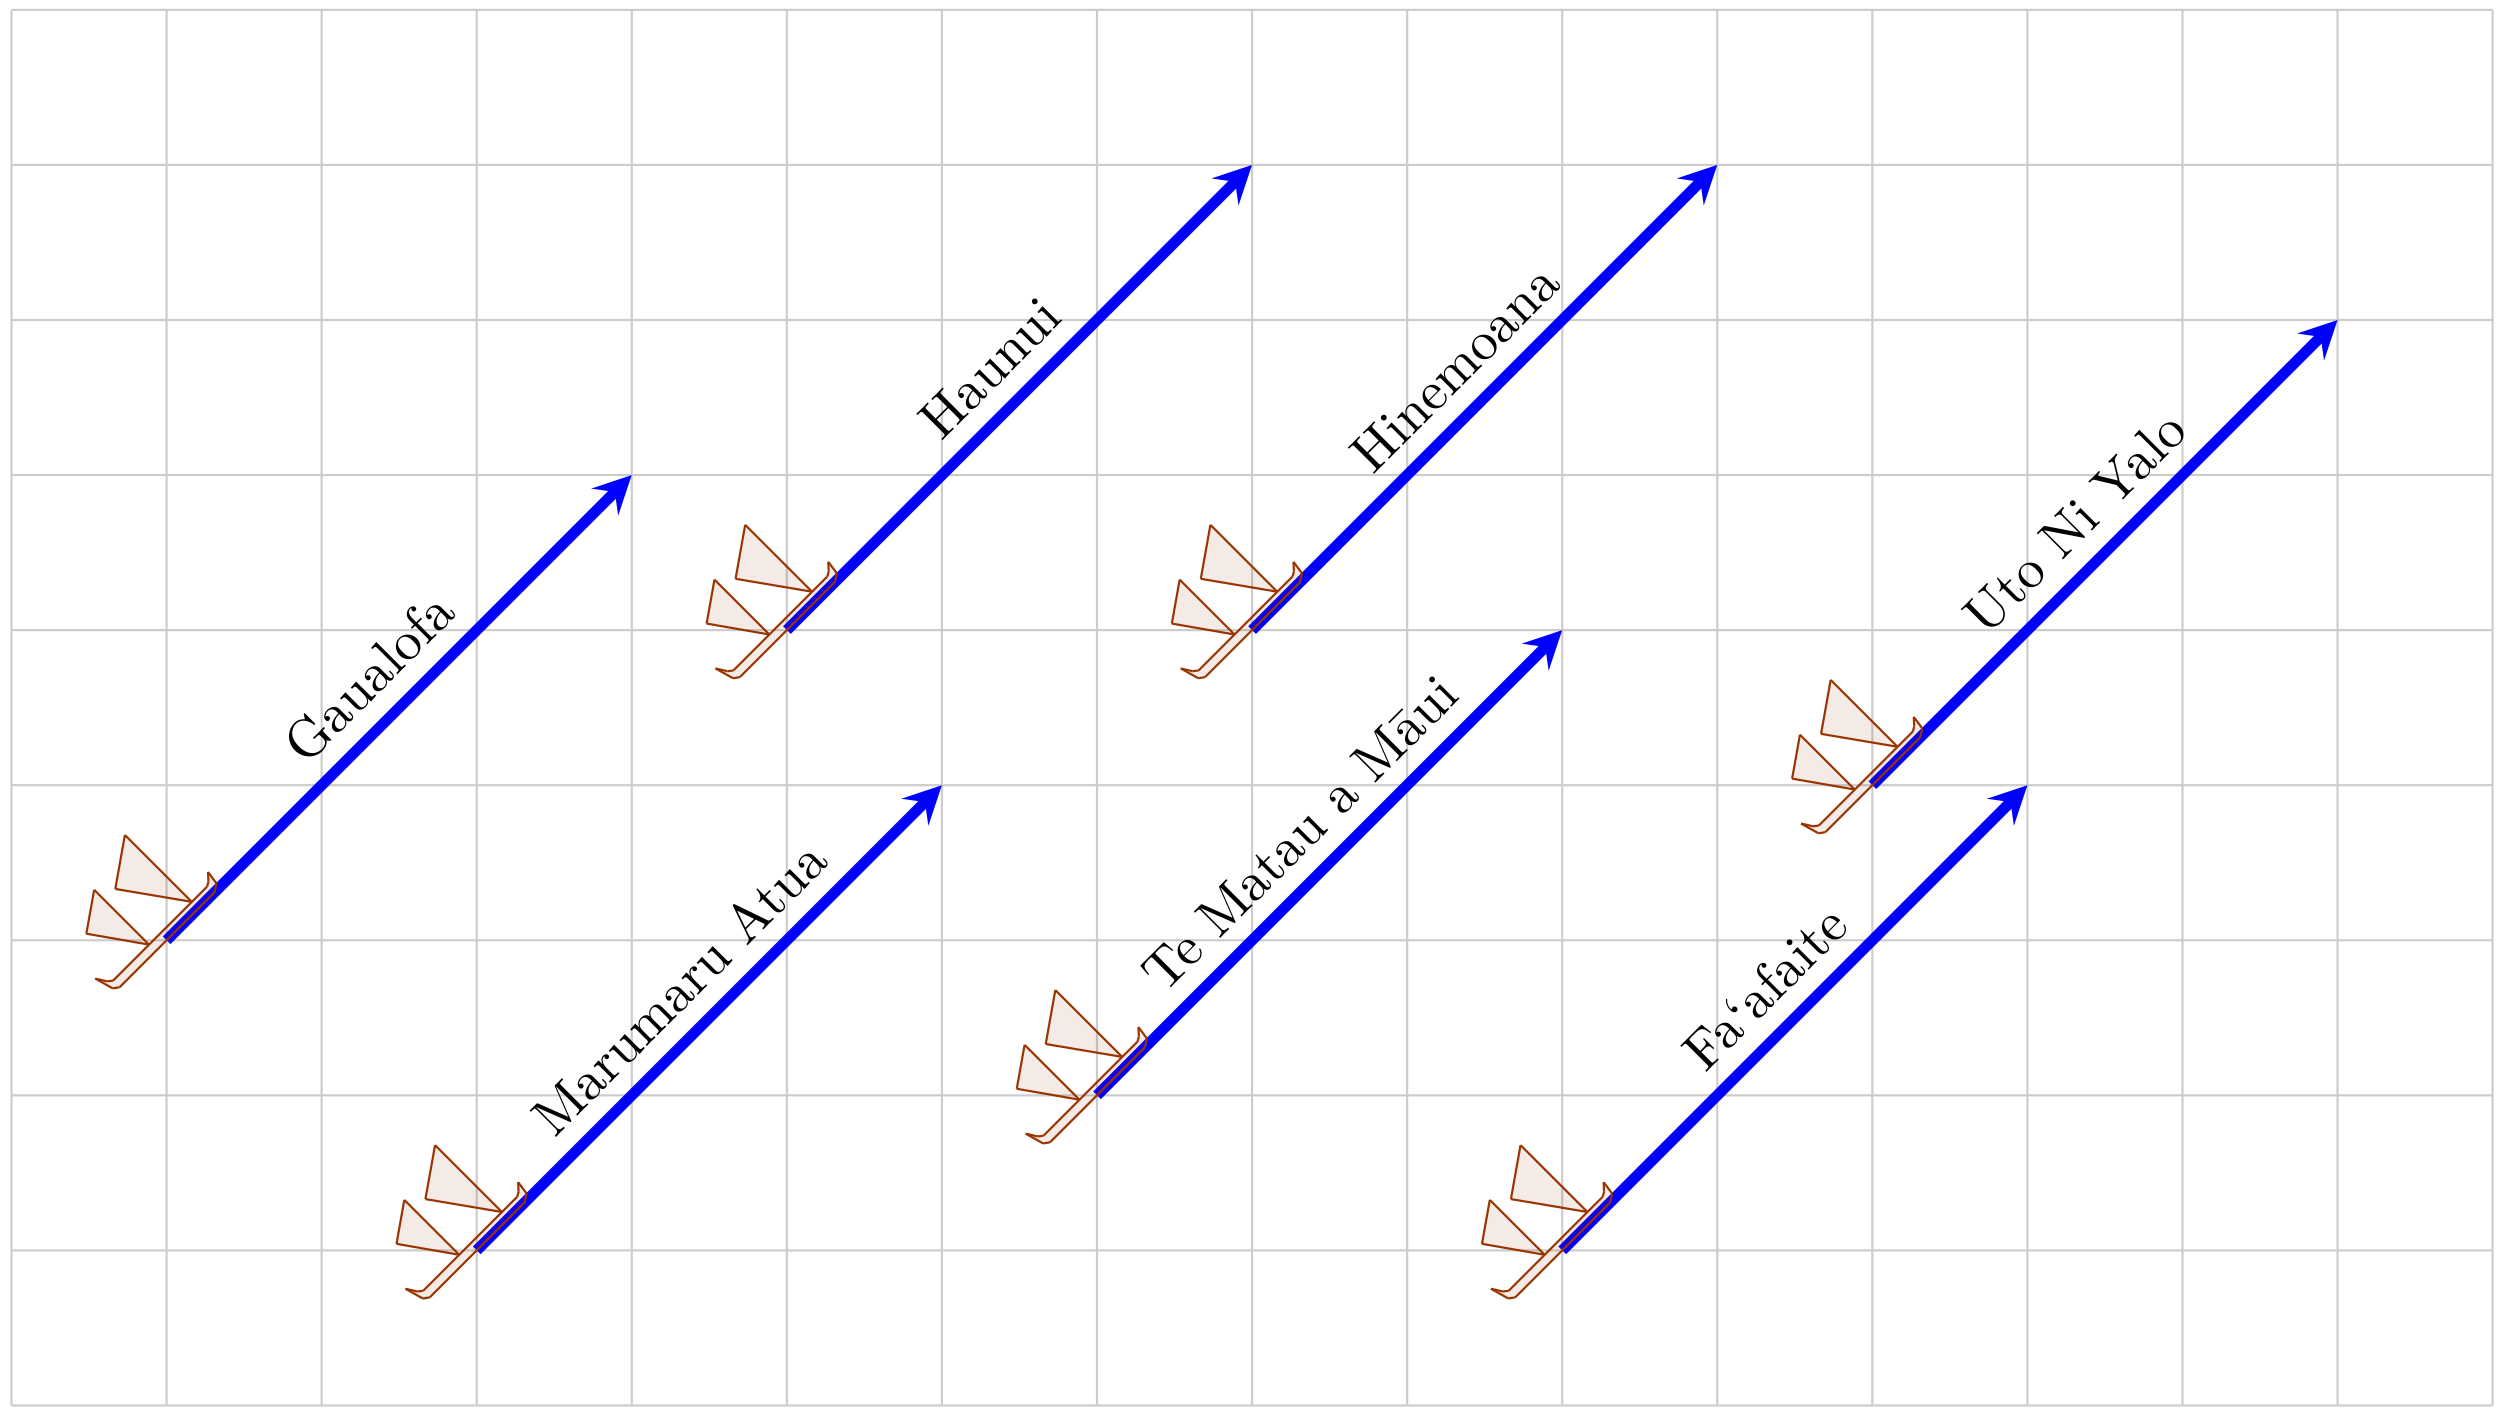 <svg xmlns="http://www.w3.org/2000/svg" xmlns:xlink="http://www.w3.org/1999/xlink" xmlns:inkscape="http://www.inkscape.org/namespaces/inkscape" version="1.1" width="457" height="259" viewBox="0 0 457 259">
<defs>
<path id="font_1_74" d="M.879 0V.031H.855C.778 .031 .776 .042 .776 .078V.605C.776 .641 .778 .652 .855 .652H.879V.683H.71C.684 .683 .684 .682 .677 .664L.458 .101 .241 .661C.232 .683 .229 .683 .206 .683H.037V.652H.061C.138 .652 .14 .641 .14 .605V.105C.14 .078 .14 .031 .037 .031V0L.154 .003 .271 0V.031C.168 .031 .168 .078 .168 .105V.644H.169L.41 .022C.415 .009 .42 0 .43 0 .441 0 .444 .008 .448 .019L.694 .652H.695V.078C.695 .042 .693 .031 .616 .031H.592V0C.629 .003 .697 .003 .736 .003 .775 .003 .842 .003 .879 0Z"/>
<path id="font_1_28" d="M.483 .089V.145H.458V.089C.458 .031 .433 .025 .422 .025 .389 .025 .385 .07 .385 .075V.275C.385 .317 .385 .356 .349 .393 .31 .432 .26 .448 .212 .448 .13 .448 .061 .401 .061 .335 .061 .305 .081 .288 .107 .288 .135 .288 .153 .308 .153 .334 .153 .346 .148 .379 .102 .38 .129 .415 .178 .426 .21 .426 .259 .426 .316 .387 .316 .298V.261C.265 .258 .195 .255 .132 .225 .057 .191 .032 .139 .032 .095 .032 .014 .129-.011 .192-.011 .258-.011 .304 .029 .323 .076 .327 .036 .354-.006 .401-.006 .422-.006 .483 .008 .483 .089M.316 .14C.316 .045 .244 .011 .199 .011 .15 .011 .109 .046 .109 .096 .109 .151 .151 .234 .316 .24V.14Z"/>
<path id="font_1_96" d="M.364 .381C.364 .413 .333 .442 .29 .442 .217 .442 .181 .375 .167 .332V.442L.028 .431V.4C.098 .4 .106 .393 .106 .344V.076C.106 .031 .095 .031 .028 .031V0L.142 .003C.182 .003 .229 .003 .269 0V.031H.248C.174 .031 .172 .042 .172 .078V.232C.172 .331 .214 .42 .29 .42 .297 .42 .299 .42 .301 .419 .298 .418 .278 .406 .278 .38 .278 .352 .299 .337 .321 .337 .339 .337 .364 .349 .364 .381Z"/>
<path id="font_1_109" d="M.535 0V.031C.465 .031 .457 .038 .457 .087V.442L.31 .431V.4C.38 .4 .388 .393 .388 .344V.166C.388 .079 .34 .011 .267 .011 .183 .011 .179 .058 .179 .11V.442L.032 .431V.4C.11 .4 .11 .397 .11 .308V.158C.11 .08 .11-.011 .262-.011 .318-.011 .362 .017 .391 .079V-.011L.535 0Z"/>
<path id="font_1_75" d="M.813 0V.031C.761 .031 .736 .031 .735 .061V.252C.735 .338 .735 .369 .704 .405 .69 .422 .657 .442 .599 .442 .515 .442 .471 .382 .454 .344 .44 .431 .366 .442 .321 .442 .248 .442 .201 .399 .173 .337V.442L.032 .431V.4C.102 .4 .11 .393 .11 .344V.076C.11 .031 .099 .031 .032 .031V0L.145 .003 .257 0V.031C.19 .031 .179 .031 .179 .076V.26C.179 .364 .25 .42 .314 .42 .377 .42 .388 .366 .388 .309V.076C.388 .031 .377 .031 .31 .031V0L.423 .003 .535 0V.031C.468 .031 .457 .031 .457 .076V.26C.457 .364 .528 .42 .592 .42 .655 .42 .666 .366 .666 .309V.076C.666 .031 .655 .031 .588 .031V0L.701 .003 .813 0Z"/>
<path id="font_1_27" d="M.717 0V.031H.699C.639 .031 .625 .038 .614 .071L.398 .696C.393 .709 .391 .716 .375 .716 .359 .716 .356 .71 .351 .696L.144 .098C.126 .047 .086 .032 .032 .031V0L.134 .003 .249 0V.031C.199 .031 .174 .056 .174 .082 .174 .085 .175 .095 .176 .097L.222 .228H.469L.522 .075C.523 .071 .525 .065 .525 .061 .525 .031 .469 .031 .442 .031V0C.478 .003 .548 .003 .586 .003L.717 0M.458 .259H.233L.345 .584 .458 .259Z"/>
<path id="font_1_105" d="M.332 .124V.181H.307V.126C.307 .052 .277 .014 .24 .014 .173 .014 .173 .105 .173 .122V.4H.316V.431H.173V.614H.148C.147 .532 .117 .426 .019 .422V.4H.104V.124C.104 .001 .197-.011 .233-.011 .304-.011 .332 .06 .332 .124V.124Z"/>
<path id="font_1_58" d="M.735 .241V.272L.613 .269C.573 .269 .488 .269 .452 .272V.241H.484C.574 .241 .577 .23 .577 .193V.129C.577 .018 .45 .009 .422 .009 .357 .009 .159 .044 .159 .342 .159 .641 .356 .674 .416 .674 .523 .674 .614 .584 .634 .437 .636 .423 .636 .42 .65 .42 .666 .42 .666 .423 .666 .444V.681C.666 .698 .666 .705 .655 .705 .651 .705 .647 .705 .639 .693L.589 .619C.557 .651 .503 .705 .404 .705 .218 .705 .056 .547 .056 .342 .056 .136 .216-.022 .406-.022 .479-.022 .559 .004 .593 .063 .606 .041 .646 .001 .657 .001 .666 .001 .666 .009 .666 .024V.197C.666 .236 .67 .241 .735 .241Z"/>
<path id="font_1_72" d="M.255 0V.031C.188 .031 .177 .031 .177 .076V.694L.033 .683V.652C.103 .652 .111 .645 .111 .596V.076C.111 .031 .1 .031 .033 .031V0L.144 .003 .255 0Z"/>
<path id="font_1_81" d="M.471 .214C.471 .342 .371 .448 .25 .448 .125 .448 .028 .339 .028 .214 .028 .085 .132-.011 .249-.011 .37-.011 .471 .087 .471 .214M.388 .222C.388 .186 .388 .132 .366 .088 .344 .043 .3 .014 .25 .014 .207 .014 .163 .035 .136 .081 .111 .125 .111 .186 .111 .222 .111 .261 .111 .315 .135 .359 .162 .405 .209 .426 .249 .426 .293 .426 .336 .404 .362 .361 .388 .318 .388 .26 .388 .222Z"/>
<path id="font_1_55" d="M.357 .635C.357 .672 .32 .705 .267 .705 .197 .705 .112 .652 .112 .546V.431H.033V.4H.112V.076C.112 .031 .101 .031 .034 .031V0L.148 .003C.188 .003 .235 .003 .275 0V.031H.254C.18 .031 .178 .042 .178 .078V.4H.292V.431H.175V.547C.175 .635 .223 .683 .267 .683 .27 .683 .285 .683 .3 .676 .288 .672 .27 .659 .27 .634 .27 .611 .286 .591 .313 .591 .342 .591 .357 .611 .357 .635Z"/>
<path id="font_1_104" d="M.685 .452 .666 .677H.055L.036 .452H.061C.075 .613 .09 .646 .241 .646 .259 .646 .285 .646 .295 .644 .316 .64 .316 .629 .316 .606V.079C.316 .045 .316 .031 .211 .031H.171V0C.212 .003 .314 .003 .36 .003 .406 .003 .509 .003 .55 0V.031H.51C.405 .031 .405 .045 .405 .079V.606C.405 .626 .405 .64 .423 .644 .434 .646 .461 .646 .48 .646 .631 .646 .646 .613 .66 .452H.685Z"/>
<path id="font_1_50" d="M.415 .119C.415 .129 .407 .131 .402 .131 .393 .131 .391 .125 .389 .117 .354 .014 .264 .014 .254 .014 .204 .014 .164 .044 .141 .081 .111 .129 .111 .195 .111 .231H.39C.412 .231 .415 .231 .415 .252 .415 .351 .361 .448 .236 .448 .12 .448 .028 .345 .028 .22 .028 .086 .133-.011 .248-.011 .37-.011 .415 .1 .415 .119M.349 .252H.112C.118 .401 .202 .426 .236 .426 .339 .426 .349 .291 .349 .252Z"/>
<path id="font_1_173" d="M.483 .089V.145H.458V.089C.458 .031 .433 .025 .422 .025 .389 .025 .385 .07 .385 .075V.275C.385 .317 .385 .356 .349 .393 .31 .432 .26 .448 .212 .448 .13 .448 .061 .401 .061 .335 .061 .305 .081 .288 .107 .288 .135 .288 .153 .308 .153 .334 .153 .346 .148 .379 .102 .38 .129 .415 .178 .426 .21 .426 .259 .426 .316 .387 .316 .298V.261C.265 .258 .195 .255 .132 .225 .057 .191 .032 .139 .032 .095 .032 .014 .129-.011 .192-.011 .258-.011 .304 .029 .323 .076 .327 .036 .354-.006 .401-.006 .422-.006 .483 .008 .483 .089M.316 .14C.316 .045 .244 .011 .199 .011 .15 .011 .109 .046 .109 .096 .109 .151 .151 .234 .316 .24V.14M.431 .589V.62H.07V.589H.431Z"/>
<path id="font_1_66" d="M.247 0V.031C.181 .031 .177 .036 .177 .075V.442L.037 .431V.4C.102 .4 .111 .394 .111 .345V.076C.111 .031 .1 .031 .033 .031V0L.143 .003C.178 .003 .213 .001 .247 0M.192 .604C.192 .631 .169 .657 .139 .657 .105 .657 .085 .629 .085 .604 .085 .577 .108 .551 .138 .551 .172 .551 .192 .579 .192 .604Z"/>
<path id="font_1_54" d="M.61 .455 .582 .68H.033V.649H.057C.134 .649 .136 .638 .136 .602V.078C.136 .042 .134 .031 .057 .031H.033V0C.068 .003 .146 .003 .185 .003 .226 .003 .317 .003 .353 0V.031H.32C.225 .031 .225 .044 .225 .079V.325H.311C.407 .325 .417 .293 .417 .208H.442V.473H.417C.417 .389 .407 .356 .311 .356H.225V.609C.225 .642 .227 .649 .274 .649H.394C.544 .649 .569 .593 .585 .455L.61 .455Z"/>
<path id="font_1_501" d="M.192 .447C.192 .473 .175 .5 .139 .5 .119 .5 .105 .49 .099 .484 .098 .482 .096 .481 .096 .481 .096 .481 .094 .495 .094 .499 .094 .531 .101 .603 .164 .665 .176 .677 .176 .679 .176 .682 .176 .689 .171 .693 .166 .693 .155 .693 .072 .617 .072 .499 .072 .439 .096 .394 .139 .394 .174 .394 .192 .421 .192 .447Z"/>
<path id="font_1_62" d="M.716 0V.031H.692C.615 .031 .613 .042 .613 .078V.605C.613 .641 .615 .652 .692 .652H.716V.683C.681 .68 .607 .68 .569 .68 .531 .68 .456 .68 .421 .683V.652H.445C.522 .652 .524 .641 .524 .605V.371H.225V.605C.225 .641 .227 .652 .304 .652H.328V.683C.293 .68 .219 .68 .181 .68 .143 .68 .068 .68 .033 .683V.652H.057C.134 .652 .136 .641 .136 .605V.078C.136 .042 .134 .031 .057 .031H.033V0C.068 .003 .142 .003 .18 .003 .218 .003 .293 .003 .328 0V.031H.304C.227 .031 .225 .042 .225 .078V.34H.524V.078C.524 .042 .522 .031 .445 .031H.421V0C.456 .003 .53 .003 .568 .003 .606 .003 .681 .003 .716 0Z"/>
<path id="font_1_77" d="M.535 0V.031C.483 .031 .458 .031 .457 .061V.252C.457 .338 .457 .369 .426 .405 .412 .422 .379 .442 .321 .442 .248 .442 .201 .399 .173 .337V.442L.032 .431V.4C.102 .4 .11 .393 .11 .344V.076C.11 .031 .099 .031 .032 .031V0L.145 .003 .257 0V.031C.19 .031 .179 .031 .179 .076V.26C.179 .364 .25 .42 .314 .42 .377 .42 .388 .366 .388 .309V.076C.388 .031 .377 .031 .31 .031V0L.423 .003 .535 0Z"/>
<path id="font_1_108" d="M.716 .652V.683L.598 .68 .479 .683V.652C.582 .652 .582 .604 .582 .577V.231C.582 .089 .485 .009 .39 .009 .343 .009 .225 .034 .225 .224V.604C.225 .641 .227 .652 .304 .652H.328V.683C.293 .68 .219 .68 .181 .68 .143 .68 .068 .68 .033 .683V.652H.057C.134 .652 .136 .641 .136 .604V.228C.136 .087 .252-.022 .388-.022 .503-.022 .593 .071 .61 .185 .613 .205 .613 .214 .613 .254V.573C.613 .606 .613 .652 .716 .652Z"/>
<path id="font_1_76" d="M.716 .652V.683L.599 .68 .482 .683V.652C.585 .652 .585 .605 .585 .578V.151L.232 .67C.223 .682 .222 .683 .203 .683H.033V.652H.062C.077 .652 .097 .651 .112 .65 .135 .647 .136 .646 .136 .627V.105C.136 .078 .136 .031 .033 .031V0L.15 .003 .267 0V.031C.164 .031 .164 .078 .164 .105V.625C.169 .62 .17 .619 .174 .613L.582 .013C.591 .001 .592 0 .599 0 .613 0 .613 .007 .613 .026V.578C.613 .605 .613 .652 .716 .652Z"/>
<path id="font_1_117" d="M.738 .652V.683C.707 .681 .667 .68 .64 .68L.525 .683V.652C.566 .652 .582 .633 .582 .613 .582 .602 .576 .589 .572 .583L.407 .315 .226 .61C.219 .62 .219 .622 .219 .627 .219 .648 .244 .652 .289 .652V.683C.253 .68 .18 .68 .141 .68L.011 .683V.652H.029C.097 .652 .105 .641 .121 .615L.331 .273V.078C.331 .042 .329 .031 .252 .031H.228V0C.264 .003 .335 .003 .374 .003 .413 .003 .484 .003 .52 0V.031H.497C.42 .031 .417 .041 .417 .08V.273L.61 .587C.647 .648 .706 .652 .738 .652Z"/>
</defs>
<path transform="matrix(1,0,0,-1,228.878,143.533)" stroke-width=".399" stroke-linecap="butt" stroke-miterlimit="10" stroke-linejoin="miter" fill="none" stroke="#cccccc" d="M-226.774-113.387H226.774M-226.774-85.04H226.774M-226.774-56.694H226.774M-226.774-28.347H226.774M-226.774 0H226.774M-226.774 28.347H226.774M-226.774 56.694H226.774M-226.774 85.04H226.774M-226.774 113.387H226.774M-226.774 141.724H226.774M-226.774-113.387V141.734M-198.428-113.387V141.734M-170.081-113.387V141.734M-141.734-113.387V141.734M-113.387-113.387V141.734M-85.04-113.387V141.734M-56.694-113.387V141.734M-28.347-113.387V141.734M0-113.387V141.734M28.347-113.387V141.734M56.694-113.387V141.734M85.04-113.387V141.734M113.387-113.387V141.734M141.734-113.387V141.734M170.081-113.387V141.734M198.428-113.387V141.734M226.765-113.387V141.734M226.774 141.734"/>
<path transform="matrix(1,0,0,-1,228.878,143.533)" stroke-width="1.993" stroke-linecap="butt" stroke-miterlimit="10" stroke-linejoin="miter" fill="none" stroke="#0000ff" d="M-141.734-85.04-59.793-3.1"/>
<path transform="matrix(.707,-.707,-.707,-.707,169.082,146.632)" d="M4.384 0-2.63 3.507 0 0-2.63-3.507" fill="#0000ff"/>
<use data-text="M" xlink:href="#font_1_74" transform="matrix(7.045,-7.045,-7.045,-7.045,101.357,208.096)"/>
<use data-text="a" xlink:href="#font_1_28" transform="matrix(7.045,-7.045,-7.045,-7.045,107.817,201.636)"/>
<use data-text="r" xlink:href="#font_1_96" transform="matrix(7.045,-7.045,-7.045,-7.045,111.34,198.114)"/>
<use data-text="u" xlink:href="#font_1_109" transform="matrix(7.045,-7.045,-7.045,-7.045,114.101,195.352)"/>
<use data-text="m" xlink:href="#font_1_75" transform="matrix(7.045,-7.045,-7.045,-7.045,118.018,191.435)"/>
<use data-text="a" xlink:href="#font_1_28" transform="matrix(7.045,-7.045,-7.045,-7.045,123.887,185.567)"/>
<use data-text="r" xlink:href="#font_1_96" transform="matrix(7.045,-7.045,-7.045,-7.045,127.409,182.045)"/>
<use data-text="u" xlink:href="#font_1_109" transform="matrix(7.045,-7.045,-7.045,-7.045,130.171,179.283)"/>
<use data-text="A" xlink:href="#font_1_27" transform="matrix(7.045,-7.045,-7.045,-7.045,136.434,173.02)"/>
<use data-text="t" xlink:href="#font_1_105" transform="matrix(7.045,-7.045,-7.045,-7.045,141.527,167.927)"/>
<use data-text="u" xlink:href="#font_1_109" transform="matrix(7.045,-7.045,-7.045,-7.045,144.268,165.187)"/>
<use data-text="a" xlink:href="#font_1_28" transform="matrix(7.045,-7.045,-7.045,-7.045,148.185,161.27)"/>
<path transform="matrix(1,0,0,-1,228.878,143.533)" stroke-width="1.993" stroke-linecap="butt" stroke-miterlimit="10" stroke-linejoin="miter" fill="none" stroke="#0000ff" d="M-198.428-28.347-116.487 53.594"/>
<path transform="matrix(.707,-.707,-.707,-.707,112.386,89.938)" d="M4.384 0-2.63 3.507 0 0-2.63-3.507" fill="#0000ff"/>
<use data-text="G" xlink:href="#font_1_58" transform="matrix(7.045,-7.045,-7.045,-7.045,55.93,139.978)"/>
<use data-text="a" xlink:href="#font_1_28" transform="matrix(7.045,-7.045,-7.045,-7.045,61.46,134.447)"/>
<use data-text="u" xlink:href="#font_1_109" transform="matrix(7.045,-7.045,-7.045,-7.045,64.983,130.925)"/>
<use data-text="a" xlink:href="#font_1_28" transform="matrix(7.045,-7.045,-7.045,-7.045,68.899,127.008)"/>
<use data-text="l" xlink:href="#font_1_72" transform="matrix(7.045,-7.045,-7.045,-7.045,72.422,123.486)"/>
<use data-text="o" xlink:href="#font_1_81" transform="matrix(7.045,-7.045,-7.045,-7.045,74.38,121.527)"/>
<use data-text="f" xlink:href="#font_1_55" transform="matrix(7.045,-7.045,-7.045,-7.045,77.903,118.005)"/>
<use data-text="a" xlink:href="#font_1_28" transform="matrix(7.045,-7.045,-7.045,-7.045,80.059,115.849)"/>
<path transform="matrix(1,0,0,-1,228.878,143.533)" stroke-width="1.993" stroke-linecap="butt" stroke-miterlimit="10" stroke-linejoin="miter" fill="none" stroke="#0000ff" d="M-28.347-56.694 53.594 25.247"/>
<path transform="matrix(.707,-.707,-.707,-.707,282.475,118.285)" d="M4.384 0-2.63 3.507 0 0-2.63-3.507" fill="#0000ff"/>
<use data-text="T" xlink:href="#font_1_104" transform="matrix(7.045,-7.045,-7.045,-7.045,212.817,181.681)"/>
<use data-text="e" xlink:href="#font_1_50" transform="matrix(7.045,-7.045,-7.045,-7.045,217.325,177.173)"/>
<use data-text="M" xlink:href="#font_1_74" transform="matrix(7.045,-7.045,-7.045,-7.045,222.792,171.706)"/>
<use data-text="a" xlink:href="#font_1_28" transform="matrix(7.045,-7.045,-7.045,-7.045,229.252,165.246)"/>
<use data-text="t" xlink:href="#font_1_105" transform="matrix(7.045,-7.045,-7.045,-7.045,232.775,161.724)"/>
<use data-text="a" xlink:href="#font_1_28" transform="matrix(7.045,-7.045,-7.045,-7.045,235.515,158.983)"/>
<use data-text="u" xlink:href="#font_1_109" transform="matrix(7.045,-7.045,-7.045,-7.045,239.038,155.461)"/>
<use data-text="a" xlink:href="#font_1_28" transform="matrix(7.045,-7.045,-7.045,-7.045,245.301,149.198)"/>
<use data-text="M" xlink:href="#font_1_74" transform="matrix(7.045,-7.045,-7.045,-7.045,251.169,143.33)"/>
<use data-text="&#x0101;" xlink:href="#font_1_173" transform="matrix(7.045,-7.045,-7.045,-7.045,257.629,136.87)"/>
<use data-text="u" xlink:href="#font_1_109" transform="matrix(7.045,-7.045,-7.045,-7.045,261.152,133.348)"/>
<use data-text="i" xlink:href="#font_1_66" transform="matrix(7.045,-7.045,-7.045,-7.045,265.069,129.431)"/>
<path transform="matrix(1,0,0,-1,228.878,143.533)" stroke-width="1.993" stroke-linecap="butt" stroke-miterlimit="10" stroke-linejoin="miter" fill="none" stroke="#0000ff" d="M56.694-85.04 138.634-3.1"/>
<path transform="matrix(.707,-.707,-.707,-.707,367.52,146.632)" d="M4.384 0-2.63 3.507 0 0-2.63-3.507" fill="#0000ff"/>
<use data-text="F" xlink:href="#font_1_54" transform="matrix(7.045,-7.045,-7.045,-7.045,311.705,196.186)"/>
<use data-text="a" xlink:href="#font_1_28" transform="matrix(7.045,-7.045,-7.045,-7.045,315.727,192.163)"/>
<use data-text="&#x2018;" xlink:href="#font_1_501" transform="matrix(7.045,-7.045,-7.045,-7.045,319.25,188.641)"/>
<use data-text="a" xlink:href="#font_1_28" transform="matrix(7.045,-7.045,-7.045,-7.045,321.208,186.682)"/>
<use data-text="f" xlink:href="#font_1_55" transform="matrix(7.045,-7.045,-7.045,-7.045,324.731,183.16)"/>
<use data-text="a" xlink:href="#font_1_28" transform="matrix(7.045,-7.045,-7.045,-7.045,326.886,181.004)"/>
<use data-text="i" xlink:href="#font_1_66" transform="matrix(7.045,-7.045,-7.045,-7.045,330.409,177.482)"/>
<use data-text="t" xlink:href="#font_1_105" transform="matrix(7.045,-7.045,-7.045,-7.045,332.367,175.524)"/>
<use data-text="e" xlink:href="#font_1_50" transform="matrix(7.045,-7.045,-7.045,-7.045,335.108,172.783)"/>
<path transform="matrix(1,0,0,-1,228.878,143.533)" stroke-width="1.993" stroke-linecap="butt" stroke-miterlimit="10" stroke-linejoin="miter" fill="none" stroke="#0000ff" d="M-85.04 28.347-3.1 110.288"/>
<path transform="matrix(.707,-.707,-.707,-.707,225.779,33.243)" d="M4.384 0-2.63 3.507 0 0-2.63-3.507" fill="#0000ff"/>
<use data-text="H" xlink:href="#font_1_62" transform="matrix(7.045,-7.045,-7.045,-7.045,172.067,80.693)"/>
<use data-text="a" xlink:href="#font_1_28" transform="matrix(7.045,-7.045,-7.045,-7.045,177.35,75.41)"/>
<use data-text="u" xlink:href="#font_1_109" transform="matrix(7.045,-7.045,-7.045,-7.045,180.873,71.887)"/>
<use data-text="n" xlink:href="#font_1_77" transform="matrix(7.045,-7.045,-7.045,-7.045,184.79,67.971)"/>
<use data-text="u" xlink:href="#font_1_109" transform="matrix(7.045,-7.045,-7.045,-7.045,188.516,64.244)"/>
<use data-text="i" xlink:href="#font_1_66" transform="matrix(7.045,-7.045,-7.045,-7.045,192.433,60.327)"/>
<path transform="matrix(1,0,0,-1,228.878,143.533)" stroke-width="1.993" stroke-linecap="butt" stroke-miterlimit="10" stroke-linejoin="miter" fill="none" stroke="#0000ff" d="M0 28.347 81.941 110.288"/>
<path transform="matrix(.707,-.707,-.707,-.707,310.823,33.243)" d="M4.384 0-2.63 3.507 0 0-2.63-3.507" fill="#0000ff"/>
<use data-text="H" xlink:href="#font_1_62" transform="matrix(7.045,-7.045,-7.045,-7.045,250.951,86.854)"/>
<use data-text="i" xlink:href="#font_1_66" transform="matrix(7.045,-7.045,-7.045,-7.045,256.234,81.571)"/>
<use data-text="n" xlink:href="#font_1_77" transform="matrix(7.045,-7.045,-7.045,-7.045,258.193,79.613)"/>
<use data-text="e" xlink:href="#font_1_50" transform="matrix(7.045,-7.045,-7.045,-7.045,262.11,75.696)"/>
<use data-text="m" xlink:href="#font_1_75" transform="matrix(7.045,-7.045,-7.045,-7.045,265.238,72.568)"/>
<use data-text="o" xlink:href="#font_1_81" transform="matrix(7.045,-7.045,-7.045,-7.045,271.106,66.7)"/>
<use data-text="a" xlink:href="#font_1_28" transform="matrix(7.045,-7.045,-7.045,-7.045,274.628,63.177)"/>
<use data-text="n" xlink:href="#font_1_77" transform="matrix(7.045,-7.045,-7.045,-7.045,278.151,59.655)"/>
<use data-text="a" xlink:href="#font_1_28" transform="matrix(7.045,-7.045,-7.045,-7.045,282.068,55.738)"/>
<path transform="matrix(1,0,0,-1,228.878,143.533)" stroke-width="1.993" stroke-linecap="butt" stroke-miterlimit="10" stroke-linejoin="miter" fill="none" stroke="#0000ff" d="M113.387 0 195.328 81.941"/>
<path transform="matrix(.707,-.707,-.707,-.707,424.216,61.59)" d="M4.384 0-2.63 3.507 0 0-2.63-3.507" fill="#0000ff"/>
<use data-text="U" xlink:href="#font_1_108" transform="matrix(7.045,-7.045,-7.045,-7.045,362.994,116.396)"/>
<use data-text="t" xlink:href="#font_1_105" transform="matrix(7.045,-7.045,-7.045,-7.045,368.278,111.113)"/>
<use data-text="o" xlink:href="#font_1_81" transform="matrix(7.045,-7.045,-7.045,-7.045,371.018,108.372)"/>
<use data-text="N" xlink:href="#font_1_76" transform="matrix(7.045,-7.045,-7.045,-7.045,376.887,102.504)"/>
<use data-text="i" xlink:href="#font_1_66" transform="matrix(7.045,-7.045,-7.045,-7.045,382.17,97.22)"/>
<use data-text="Y" xlink:href="#font_1_117" transform="matrix(7.045,-7.045,-7.045,-7.045,386.475,92.916)"/>
<use data-text="a" xlink:href="#font_1_28" transform="matrix(7.045,-7.045,-7.045,-7.045,391.181,88.21)"/>
<use data-text="l" xlink:href="#font_1_72" transform="matrix(7.045,-7.045,-7.045,-7.045,394.703,84.688)"/>
<use data-text="o" xlink:href="#font_1_81" transform="matrix(7.045,-7.045,-7.045,-7.045,396.662,82.729)"/>
<path transform="matrix(1,0,0,-1,228.878,143.533)" stroke-width=".399" stroke-linecap="butt" stroke-miterlimit="10" stroke-linejoin="miter" fill="none" stroke="#000000" d=""/>
<path transform="matrix(1,0,0,-1,228.878,143.533)" d="M-134.165-72.564-132.601-74.661-132.96-76.266-150.321-93.627-151.581-93.839-154.764-92.056-152.587-92.551-151.519-92.42-134.328-75.229-134.08-74.319Z" fill="#993300" fill-opacity=".1"/>
<path transform="matrix(1,0,0,-1,228.878,143.533)" d="M-144.941-85.842-154.969-75.814-156.401-83.846Z" fill="#993300" fill-opacity=".1"/>
<path transform="matrix(1,0,0,-1,228.878,143.533)" d="M-137.124-78.025-149.351-65.797-151.111-75.664Z" fill="#993300" fill-opacity=".1"/>
<path transform="matrix(1,0,0,-1,228.878,143.533)" stroke-width=".399" stroke-linecap="butt" stroke-miterlimit="10" stroke-linejoin="miter" fill="none" stroke="#993300" d="M-134.165-72.564-132.601-74.661"/>
<path transform="matrix(1,0,0,-1,228.878,143.533)" stroke-width=".399" stroke-linecap="butt" stroke-miterlimit="10" stroke-linejoin="miter" fill="none" stroke="#993300" d="M-132.601-74.661-132.96-76.266"/>
<path transform="matrix(1,0,0,-1,228.878,143.533)" stroke-width=".399" stroke-linecap="butt" stroke-miterlimit="10" stroke-linejoin="miter" fill="none" stroke="#993300" d="M-132.96-76.266-150.321-93.627"/>
<path transform="matrix(1,0,0,-1,228.878,143.533)" stroke-width=".399" stroke-linecap="butt" stroke-miterlimit="10" stroke-linejoin="miter" fill="none" stroke="#993300" d="M-150.321-93.627-151.581-93.839"/>
<path transform="matrix(1,0,0,-1,228.878,143.533)" stroke-width=".399" stroke-linecap="butt" stroke-miterlimit="10" stroke-linejoin="miter" fill="none" stroke="#993300" d="M-151.581-93.839-154.764-92.056"/>
<path transform="matrix(1,0,0,-1,228.878,143.533)" stroke-width=".399" stroke-linecap="butt" stroke-miterlimit="10" stroke-linejoin="miter" fill="none" stroke="#993300" d="M-154.764-92.056-152.587-92.551"/>
<path transform="matrix(1,0,0,-1,228.878,143.533)" stroke-width=".399" stroke-linecap="butt" stroke-miterlimit="10" stroke-linejoin="miter" fill="none" stroke="#993300" d="M-152.587-92.551-151.519-92.42"/>
<path transform="matrix(1,0,0,-1,228.878,143.533)" stroke-width=".399" stroke-linecap="butt" stroke-miterlimit="10" stroke-linejoin="miter" fill="none" stroke="#993300" d="M-151.519-92.42-134.328-75.229"/>
<path transform="matrix(1,0,0,-1,228.878,143.533)" stroke-width=".399" stroke-linecap="butt" stroke-miterlimit="10" stroke-linejoin="miter" fill="none" stroke="#993300" d="M-134.328-75.229-134.08-74.319"/>
<path transform="matrix(1,0,0,-1,228.878,143.533)" stroke-width=".399" stroke-linecap="butt" stroke-miterlimit="10" stroke-linejoin="miter" fill="none" stroke="#993300" d="M-134.08-74.319-134.165-72.564"/>
<path transform="matrix(1,0,0,-1,228.878,143.533)" stroke-width=".399" stroke-linecap="butt" stroke-miterlimit="10" stroke-linejoin="miter" fill="none" stroke="#993300" d="M-144.941-85.842-154.969-75.814"/>
<path transform="matrix(1,0,0,-1,228.878,143.533)" stroke-width=".399" stroke-linecap="butt" stroke-miterlimit="10" stroke-linejoin="miter" fill="none" stroke="#993300" d="M-154.969-75.814-156.401-83.846"/>
<path transform="matrix(1,0,0,-1,228.878,143.533)" stroke-width=".399" stroke-linecap="butt" stroke-miterlimit="10" stroke-linejoin="miter" fill="none" stroke="#993300" d="M-156.401-83.846-144.941-85.842"/>
<path transform="matrix(1,0,0,-1,228.878,143.533)" stroke-width=".399" stroke-linecap="butt" stroke-miterlimit="10" stroke-linejoin="miter" fill="none" stroke="#993300" d="M-137.124-78.025-149.351-65.797"/>
<path transform="matrix(1,0,0,-1,228.878,143.533)" stroke-width=".399" stroke-linecap="butt" stroke-miterlimit="10" stroke-linejoin="miter" fill="none" stroke="#993300" d="M-149.351-65.797-151.111-75.664"/>
<path transform="matrix(1,0,0,-1,228.878,143.533)" stroke-width=".399" stroke-linecap="butt" stroke-miterlimit="10" stroke-linejoin="miter" fill="none" stroke="#993300" d="M-151.111-75.664-137.124-78.025"/>
<path transform="matrix(1,0,0,-1,228.878,143.533)" stroke-width=".399" stroke-linecap="butt" stroke-miterlimit="10" stroke-linejoin="miter" fill="none" stroke="#000000" d=""/>
<path transform="matrix(1,0,0,-1,228.878,143.533)" d="M-190.859-15.87-189.295-17.967-189.654-19.573-207.014-36.934-208.274-37.146-211.457-35.363-209.281-35.857-208.212-35.726-191.022-18.536-190.774-17.626Z" fill="#993300" fill-opacity=".1"/>
<path transform="matrix(1,0,0,-1,228.878,143.533)" d="M-201.635-29.149-211.663-19.121-213.095-27.153Z" fill="#993300" fill-opacity=".1"/>
<path transform="matrix(1,0,0,-1,228.878,143.533)" d="M-193.817-21.331-206.045-9.104-207.804-18.97Z" fill="#993300" fill-opacity=".1"/>
<path transform="matrix(1,0,0,-1,228.878,143.533)" stroke-width=".399" stroke-linecap="butt" stroke-miterlimit="10" stroke-linejoin="miter" fill="none" stroke="#993300" d="M-190.859-15.87-189.295-17.967"/>
<path transform="matrix(1,0,0,-1,228.878,143.533)" stroke-width=".399" stroke-linecap="butt" stroke-miterlimit="10" stroke-linejoin="miter" fill="none" stroke="#993300" d="M-189.295-17.967-189.654-19.573"/>
<path transform="matrix(1,0,0,-1,228.878,143.533)" stroke-width=".399" stroke-linecap="butt" stroke-miterlimit="10" stroke-linejoin="miter" fill="none" stroke="#993300" d="M-189.654-19.573-207.014-36.934"/>
<path transform="matrix(1,0,0,-1,228.878,143.533)" stroke-width=".399" stroke-linecap="butt" stroke-miterlimit="10" stroke-linejoin="miter" fill="none" stroke="#993300" d="M-207.014-36.934-208.274-37.146"/>
<path transform="matrix(1,0,0,-1,228.878,143.533)" stroke-width=".399" stroke-linecap="butt" stroke-miterlimit="10" stroke-linejoin="miter" fill="none" stroke="#993300" d="M-208.274-37.146-211.457-35.363"/>
<path transform="matrix(1,0,0,-1,228.878,143.533)" stroke-width=".399" stroke-linecap="butt" stroke-miterlimit="10" stroke-linejoin="miter" fill="none" stroke="#993300" d="M-211.457-35.363-209.281-35.857"/>
<path transform="matrix(1,0,0,-1,228.878,143.533)" stroke-width=".399" stroke-linecap="butt" stroke-miterlimit="10" stroke-linejoin="miter" fill="none" stroke="#993300" d="M-209.281-35.857-208.212-35.726"/>
<path transform="matrix(1,0,0,-1,228.878,143.533)" stroke-width=".399" stroke-linecap="butt" stroke-miterlimit="10" stroke-linejoin="miter" fill="none" stroke="#993300" d="M-208.212-35.726-191.022-18.536"/>
<path transform="matrix(1,0,0,-1,228.878,143.533)" stroke-width=".399" stroke-linecap="butt" stroke-miterlimit="10" stroke-linejoin="miter" fill="none" stroke="#993300" d="M-191.022-18.536-190.774-17.626"/>
<path transform="matrix(1,0,0,-1,228.878,143.533)" stroke-width=".399" stroke-linecap="butt" stroke-miterlimit="10" stroke-linejoin="miter" fill="none" stroke="#993300" d="M-190.774-17.626-190.859-15.87"/>
<path transform="matrix(1,0,0,-1,228.878,143.533)" stroke-width=".399" stroke-linecap="butt" stroke-miterlimit="10" stroke-linejoin="miter" fill="none" stroke="#993300" d="M-201.635-29.149-211.663-19.121"/>
<path transform="matrix(1,0,0,-1,228.878,143.533)" stroke-width=".399" stroke-linecap="butt" stroke-miterlimit="10" stroke-linejoin="miter" fill="none" stroke="#993300" d="M-211.663-19.121-213.095-27.153"/>
<path transform="matrix(1,0,0,-1,228.878,143.533)" stroke-width=".399" stroke-linecap="butt" stroke-miterlimit="10" stroke-linejoin="miter" fill="none" stroke="#993300" d="M-213.095-27.153-201.635-29.149"/>
<path transform="matrix(1,0,0,-1,228.878,143.533)" stroke-width=".399" stroke-linecap="butt" stroke-miterlimit="10" stroke-linejoin="miter" fill="none" stroke="#993300" d="M-193.817-21.331-206.045-9.104"/>
<path transform="matrix(1,0,0,-1,228.878,143.533)" stroke-width=".399" stroke-linecap="butt" stroke-miterlimit="10" stroke-linejoin="miter" fill="none" stroke="#993300" d="M-206.045-9.104-207.804-18.97"/>
<path transform="matrix(1,0,0,-1,228.878,143.533)" stroke-width=".399" stroke-linecap="butt" stroke-miterlimit="10" stroke-linejoin="miter" fill="none" stroke="#993300" d="M-207.804-18.97-193.817-21.331"/>
<path transform="matrix(1,0,0,-1,228.878,143.533)" stroke-width=".399" stroke-linecap="butt" stroke-miterlimit="10" stroke-linejoin="miter" fill="none" stroke="#000000" d=""/>
<path transform="matrix(1,0,0,-1,228.878,143.533)" d="M-20.778-44.217-19.214-46.314-19.573-47.92-36.934-65.28-38.193-65.492-41.376-63.71-39.2-64.204-38.132-64.073-20.941-46.883-20.693-45.973Z" fill="#993300" fill-opacity=".1"/>
<path transform="matrix(1,0,0,-1,228.878,143.533)" d="M-31.554-57.496-41.582-47.468-43.014-55.5Z" fill="#993300" fill-opacity=".1"/>
<path transform="matrix(1,0,0,-1,228.878,143.533)" d="M-23.736-49.678-35.964-37.45-37.723-47.317Z" fill="#993300" fill-opacity=".1"/>
<path transform="matrix(1,0,0,-1,228.878,143.533)" stroke-width=".399" stroke-linecap="butt" stroke-miterlimit="10" stroke-linejoin="miter" fill="none" stroke="#993300" d="M-20.778-44.217-19.214-46.314"/>
<path transform="matrix(1,0,0,-1,228.878,143.533)" stroke-width=".399" stroke-linecap="butt" stroke-miterlimit="10" stroke-linejoin="miter" fill="none" stroke="#993300" d="M-19.214-46.314-19.573-47.92"/>
<path transform="matrix(1,0,0,-1,228.878,143.533)" stroke-width=".399" stroke-linecap="butt" stroke-miterlimit="10" stroke-linejoin="miter" fill="none" stroke="#993300" d="M-19.573-47.92-36.934-65.28"/>
<path transform="matrix(1,0,0,-1,228.878,143.533)" stroke-width=".399" stroke-linecap="butt" stroke-miterlimit="10" stroke-linejoin="miter" fill="none" stroke="#993300" d="M-36.934-65.28-38.193-65.492"/>
<path transform="matrix(1,0,0,-1,228.878,143.533)" stroke-width=".399" stroke-linecap="butt" stroke-miterlimit="10" stroke-linejoin="miter" fill="none" stroke="#993300" d="M-38.193-65.492-41.376-63.71"/>
<path transform="matrix(1,0,0,-1,228.878,143.533)" stroke-width=".399" stroke-linecap="butt" stroke-miterlimit="10" stroke-linejoin="miter" fill="none" stroke="#993300" d="M-41.376-63.71-39.2-64.204"/>
<path transform="matrix(1,0,0,-1,228.878,143.533)" stroke-width=".399" stroke-linecap="butt" stroke-miterlimit="10" stroke-linejoin="miter" fill="none" stroke="#993300" d="M-39.2-64.204-38.132-64.073"/>
<path transform="matrix(1,0,0,-1,228.878,143.533)" stroke-width=".399" stroke-linecap="butt" stroke-miterlimit="10" stroke-linejoin="miter" fill="none" stroke="#993300" d="M-38.132-64.073-20.941-46.883"/>
<path transform="matrix(1,0,0,-1,228.878,143.533)" stroke-width=".399" stroke-linecap="butt" stroke-miterlimit="10" stroke-linejoin="miter" fill="none" stroke="#993300" d="M-20.941-46.883-20.693-45.973"/>
<path transform="matrix(1,0,0,-1,228.878,143.533)" stroke-width=".399" stroke-linecap="butt" stroke-miterlimit="10" stroke-linejoin="miter" fill="none" stroke="#993300" d="M-20.693-45.973-20.778-44.217"/>
<path transform="matrix(1,0,0,-1,228.878,143.533)" stroke-width=".399" stroke-linecap="butt" stroke-miterlimit="10" stroke-linejoin="miter" fill="none" stroke="#993300" d="M-31.554-57.496-41.582-47.468"/>
<path transform="matrix(1,0,0,-1,228.878,143.533)" stroke-width=".399" stroke-linecap="butt" stroke-miterlimit="10" stroke-linejoin="miter" fill="none" stroke="#993300" d="M-41.582-47.468-43.014-55.5"/>
<path transform="matrix(1,0,0,-1,228.878,143.533)" stroke-width=".399" stroke-linecap="butt" stroke-miterlimit="10" stroke-linejoin="miter" fill="none" stroke="#993300" d="M-43.014-55.5-31.554-57.496"/>
<path transform="matrix(1,0,0,-1,228.878,143.533)" stroke-width=".399" stroke-linecap="butt" stroke-miterlimit="10" stroke-linejoin="miter" fill="none" stroke="#993300" d="M-23.736-49.678-35.964-37.45"/>
<path transform="matrix(1,0,0,-1,228.878,143.533)" stroke-width=".399" stroke-linecap="butt" stroke-miterlimit="10" stroke-linejoin="miter" fill="none" stroke="#993300" d="M-35.964-37.45-37.723-47.317"/>
<path transform="matrix(1,0,0,-1,228.878,143.533)" stroke-width=".399" stroke-linecap="butt" stroke-miterlimit="10" stroke-linejoin="miter" fill="none" stroke="#993300" d="M-37.723-47.317-23.736-49.678"/>
<path transform="matrix(1,0,0,-1,228.878,143.533)" stroke-width=".399" stroke-linecap="butt" stroke-miterlimit="10" stroke-linejoin="miter" fill="none" stroke="#000000" d=""/>
<path transform="matrix(1,0,0,-1,228.878,143.533)" d="M64.263-72.564 65.827-74.661 65.468-76.266 48.107-93.627 46.847-93.839 43.664-92.056 45.84-92.551 46.909-92.42 64.099-75.229 64.348-74.319Z" fill="#993300" fill-opacity=".1"/>
<path transform="matrix(1,0,0,-1,228.878,143.533)" d="M53.486-85.842 43.459-75.814 42.026-83.846Z" fill="#993300" fill-opacity=".1"/>
<path transform="matrix(1,0,0,-1,228.878,143.533)" d="M61.304-78.025 49.076-65.797 47.317-75.664Z" fill="#993300" fill-opacity=".1"/>
<path transform="matrix(1,0,0,-1,228.878,143.533)" stroke-width=".399" stroke-linecap="butt" stroke-miterlimit="10" stroke-linejoin="miter" fill="none" stroke="#993300" d="M64.263-72.564 65.827-74.661"/>
<path transform="matrix(1,0,0,-1,228.878,143.533)" stroke-width=".399" stroke-linecap="butt" stroke-miterlimit="10" stroke-linejoin="miter" fill="none" stroke="#993300" d="M65.827-74.661 65.468-76.266"/>
<path transform="matrix(1,0,0,-1,228.878,143.533)" stroke-width=".399" stroke-linecap="butt" stroke-miterlimit="10" stroke-linejoin="miter" fill="none" stroke="#993300" d="M65.468-76.266 48.107-93.627"/>
<path transform="matrix(1,0,0,-1,228.878,143.533)" stroke-width=".399" stroke-linecap="butt" stroke-miterlimit="10" stroke-linejoin="miter" fill="none" stroke="#993300" d="M48.107-93.627 46.847-93.839"/>
<path transform="matrix(1,0,0,-1,228.878,143.533)" stroke-width=".399" stroke-linecap="butt" stroke-miterlimit="10" stroke-linejoin="miter" fill="none" stroke="#993300" d="M46.847-93.839 43.664-92.056"/>
<path transform="matrix(1,0,0,-1,228.878,143.533)" stroke-width=".399" stroke-linecap="butt" stroke-miterlimit="10" stroke-linejoin="miter" fill="none" stroke="#993300" d="M43.664-92.056 45.84-92.551"/>
<path transform="matrix(1,0,0,-1,228.878,143.533)" stroke-width=".399" stroke-linecap="butt" stroke-miterlimit="10" stroke-linejoin="miter" fill="none" stroke="#993300" d="M45.84-92.551 46.909-92.42"/>
<path transform="matrix(1,0,0,-1,228.878,143.533)" stroke-width=".399" stroke-linecap="butt" stroke-miterlimit="10" stroke-linejoin="miter" fill="none" stroke="#993300" d="M46.909-92.42 64.099-75.229"/>
<path transform="matrix(1,0,0,-1,228.878,143.533)" stroke-width=".399" stroke-linecap="butt" stroke-miterlimit="10" stroke-linejoin="miter" fill="none" stroke="#993300" d="M64.099-75.229 64.348-74.319"/>
<path transform="matrix(1,0,0,-1,228.878,143.533)" stroke-width=".399" stroke-linecap="butt" stroke-miterlimit="10" stroke-linejoin="miter" fill="none" stroke="#993300" d="M64.348-74.319 64.263-72.564"/>
<path transform="matrix(1,0,0,-1,228.878,143.533)" stroke-width=".399" stroke-linecap="butt" stroke-miterlimit="10" stroke-linejoin="miter" fill="none" stroke="#993300" d="M53.486-85.842 43.459-75.814"/>
<path transform="matrix(1,0,0,-1,228.878,143.533)" stroke-width=".399" stroke-linecap="butt" stroke-miterlimit="10" stroke-linejoin="miter" fill="none" stroke="#993300" d="M43.459-75.814 42.026-83.846"/>
<path transform="matrix(1,0,0,-1,228.878,143.533)" stroke-width=".399" stroke-linecap="butt" stroke-miterlimit="10" stroke-linejoin="miter" fill="none" stroke="#993300" d="M42.026-83.846 53.486-85.842"/>
<path transform="matrix(1,0,0,-1,228.878,143.533)" stroke-width=".399" stroke-linecap="butt" stroke-miterlimit="10" stroke-linejoin="miter" fill="none" stroke="#993300" d="M61.304-78.025 49.076-65.797"/>
<path transform="matrix(1,0,0,-1,228.878,143.533)" stroke-width=".399" stroke-linecap="butt" stroke-miterlimit="10" stroke-linejoin="miter" fill="none" stroke="#993300" d="M49.076-65.797 47.317-75.664"/>
<path transform="matrix(1,0,0,-1,228.878,143.533)" stroke-width=".399" stroke-linecap="butt" stroke-miterlimit="10" stroke-linejoin="miter" fill="none" stroke="#993300" d="M47.317-75.664 61.304-78.025"/>
<path transform="matrix(1,0,0,-1,228.878,143.533)" stroke-width=".399" stroke-linecap="butt" stroke-miterlimit="10" stroke-linejoin="miter" fill="none" stroke="#000000" d=""/>
<path transform="matrix(1,0,0,-1,228.878,143.533)" d="M-77.472 40.823-75.907 38.726-76.266 37.121-93.627 19.76-94.887 19.548-98.07 21.331-95.894 20.836-94.825 20.967-77.635 38.158-77.387 39.068Z" fill="#993300" fill-opacity=".1"/>
<path transform="matrix(1,0,0,-1,228.878,143.533)" d="M-88.248 27.545-98.275 37.573-99.708 29.541Z" fill="#993300" fill-opacity=".1"/>
<path transform="matrix(1,0,0,-1,228.878,143.533)" d="M-80.43 35.362-92.658 47.59-94.417 37.723Z" fill="#993300" fill-opacity=".1"/>
<path transform="matrix(1,0,0,-1,228.878,143.533)" stroke-width=".399" stroke-linecap="butt" stroke-miterlimit="10" stroke-linejoin="miter" fill="none" stroke="#993300" d="M-77.472 40.823-75.907 38.726"/>
<path transform="matrix(1,0,0,-1,228.878,143.533)" stroke-width=".399" stroke-linecap="butt" stroke-miterlimit="10" stroke-linejoin="miter" fill="none" stroke="#993300" d="M-75.907 38.726-76.266 37.121"/>
<path transform="matrix(1,0,0,-1,228.878,143.533)" stroke-width=".399" stroke-linecap="butt" stroke-miterlimit="10" stroke-linejoin="miter" fill="none" stroke="#993300" d="M-76.266 37.121-93.627 19.76"/>
<path transform="matrix(1,0,0,-1,228.878,143.533)" stroke-width=".399" stroke-linecap="butt" stroke-miterlimit="10" stroke-linejoin="miter" fill="none" stroke="#993300" d="M-93.627 19.76-94.887 19.548"/>
<path transform="matrix(1,0,0,-1,228.878,143.533)" stroke-width=".399" stroke-linecap="butt" stroke-miterlimit="10" stroke-linejoin="miter" fill="none" stroke="#993300" d="M-94.887 19.548-98.07 21.331"/>
<path transform="matrix(1,0,0,-1,228.878,143.533)" stroke-width=".399" stroke-linecap="butt" stroke-miterlimit="10" stroke-linejoin="miter" fill="none" stroke="#993300" d="M-98.07 21.331-95.894 20.836"/>
<path transform="matrix(1,0,0,-1,228.878,143.533)" stroke-width=".399" stroke-linecap="butt" stroke-miterlimit="10" stroke-linejoin="miter" fill="none" stroke="#993300" d="M-95.894 20.836-94.825 20.967"/>
<path transform="matrix(1,0,0,-1,228.878,143.533)" stroke-width=".399" stroke-linecap="butt" stroke-miterlimit="10" stroke-linejoin="miter" fill="none" stroke="#993300" d="M-94.825 20.967-77.635 38.158"/>
<path transform="matrix(1,0,0,-1,228.878,143.533)" stroke-width=".399" stroke-linecap="butt" stroke-miterlimit="10" stroke-linejoin="miter" fill="none" stroke="#993300" d="M-77.635 38.158-77.387 39.068"/>
<path transform="matrix(1,0,0,-1,228.878,143.533)" stroke-width=".399" stroke-linecap="butt" stroke-miterlimit="10" stroke-linejoin="miter" fill="none" stroke="#993300" d="M-77.387 39.068-77.472 40.823"/>
<path transform="matrix(1,0,0,-1,228.878,143.533)" stroke-width=".399" stroke-linecap="butt" stroke-miterlimit="10" stroke-linejoin="miter" fill="none" stroke="#993300" d="M-88.248 27.545-98.275 37.573"/>
<path transform="matrix(1,0,0,-1,228.878,143.533)" stroke-width=".399" stroke-linecap="butt" stroke-miterlimit="10" stroke-linejoin="miter" fill="none" stroke="#993300" d="M-98.275 37.573-99.708 29.541"/>
<path transform="matrix(1,0,0,-1,228.878,143.533)" stroke-width=".399" stroke-linecap="butt" stroke-miterlimit="10" stroke-linejoin="miter" fill="none" stroke="#993300" d="M-99.708 29.541-88.248 27.545"/>
<path transform="matrix(1,0,0,-1,228.878,143.533)" stroke-width=".399" stroke-linecap="butt" stroke-miterlimit="10" stroke-linejoin="miter" fill="none" stroke="#993300" d="M-80.43 35.362-92.658 47.59"/>
<path transform="matrix(1,0,0,-1,228.878,143.533)" stroke-width=".399" stroke-linecap="butt" stroke-miterlimit="10" stroke-linejoin="miter" fill="none" stroke="#993300" d="M-92.658 47.59-94.417 37.723"/>
<path transform="matrix(1,0,0,-1,228.878,143.533)" stroke-width=".399" stroke-linecap="butt" stroke-miterlimit="10" stroke-linejoin="miter" fill="none" stroke="#993300" d="M-94.417 37.723-80.43 35.362"/>
<path transform="matrix(1,0,0,-1,228.878,143.533)" stroke-width=".399" stroke-linecap="butt" stroke-miterlimit="10" stroke-linejoin="miter" fill="none" stroke="#000000" d=""/>
<path transform="matrix(1,0,0,-1,228.878,143.533)" d="M7.569 40.823 9.133 38.726 8.774 37.121-8.587 19.76-9.847 19.548-13.03 21.331-10.853 20.836-9.785 20.967 7.406 38.158 7.654 39.068Z" fill="#993300" fill-opacity=".1"/>
<path transform="matrix(1,0,0,-1,228.878,143.533)" d="M-3.207 27.545-13.235 37.573-14.667 29.541Z" fill="#993300" fill-opacity=".1"/>
<path transform="matrix(1,0,0,-1,228.878,143.533)" d="M4.61 35.362-7.617 47.59-9.376 37.723Z" fill="#993300" fill-opacity=".1"/>
<path transform="matrix(1,0,0,-1,228.878,143.533)" stroke-width=".399" stroke-linecap="butt" stroke-miterlimit="10" stroke-linejoin="miter" fill="none" stroke="#993300" d="M7.569 40.823 9.133 38.726"/>
<path transform="matrix(1,0,0,-1,228.878,143.533)" stroke-width=".399" stroke-linecap="butt" stroke-miterlimit="10" stroke-linejoin="miter" fill="none" stroke="#993300" d="M9.133 38.726 8.774 37.121"/>
<path transform="matrix(1,0,0,-1,228.878,143.533)" stroke-width=".399" stroke-linecap="butt" stroke-miterlimit="10" stroke-linejoin="miter" fill="none" stroke="#993300" d="M8.774 37.121-8.587 19.76"/>
<path transform="matrix(1,0,0,-1,228.878,143.533)" stroke-width=".399" stroke-linecap="butt" stroke-miterlimit="10" stroke-linejoin="miter" fill="none" stroke="#993300" d="M-8.587 19.76-9.847 19.548"/>
<path transform="matrix(1,0,0,-1,228.878,143.533)" stroke-width=".399" stroke-linecap="butt" stroke-miterlimit="10" stroke-linejoin="miter" fill="none" stroke="#993300" d="M-9.847 19.548-13.03 21.331"/>
<path transform="matrix(1,0,0,-1,228.878,143.533)" stroke-width=".399" stroke-linecap="butt" stroke-miterlimit="10" stroke-linejoin="miter" fill="none" stroke="#993300" d="M-13.03 21.331-10.853 20.836"/>
<path transform="matrix(1,0,0,-1,228.878,143.533)" stroke-width=".399" stroke-linecap="butt" stroke-miterlimit="10" stroke-linejoin="miter" fill="none" stroke="#993300" d="M-10.853 20.836-9.785 20.967"/>
<path transform="matrix(1,0,0,-1,228.878,143.533)" stroke-width=".399" stroke-linecap="butt" stroke-miterlimit="10" stroke-linejoin="miter" fill="none" stroke="#993300" d="M-9.785 20.967 7.406 38.158"/>
<path transform="matrix(1,0,0,-1,228.878,143.533)" stroke-width=".399" stroke-linecap="butt" stroke-miterlimit="10" stroke-linejoin="miter" fill="none" stroke="#993300" d="M7.406 38.158 7.654 39.068"/>
<path transform="matrix(1,0,0,-1,228.878,143.533)" stroke-width=".399" stroke-linecap="butt" stroke-miterlimit="10" stroke-linejoin="miter" fill="none" stroke="#993300" d="M7.654 39.068 7.569 40.823"/>
<path transform="matrix(1,0,0,-1,228.878,143.533)" stroke-width=".399" stroke-linecap="butt" stroke-miterlimit="10" stroke-linejoin="miter" fill="none" stroke="#993300" d="M-3.207 27.545-13.235 37.573"/>
<path transform="matrix(1,0,0,-1,228.878,143.533)" stroke-width=".399" stroke-linecap="butt" stroke-miterlimit="10" stroke-linejoin="miter" fill="none" stroke="#993300" d="M-13.235 37.573-14.667 29.541"/>
<path transform="matrix(1,0,0,-1,228.878,143.533)" stroke-width=".399" stroke-linecap="butt" stroke-miterlimit="10" stroke-linejoin="miter" fill="none" stroke="#993300" d="M-14.667 29.541-3.207 27.545"/>
<path transform="matrix(1,0,0,-1,228.878,143.533)" stroke-width=".399" stroke-linecap="butt" stroke-miterlimit="10" stroke-linejoin="miter" fill="none" stroke="#993300" d="M4.61 35.362-7.617 47.59"/>
<path transform="matrix(1,0,0,-1,228.878,143.533)" stroke-width=".399" stroke-linecap="butt" stroke-miterlimit="10" stroke-linejoin="miter" fill="none" stroke="#993300" d="M-7.617 47.59-9.376 37.723"/>
<path transform="matrix(1,0,0,-1,228.878,143.533)" stroke-width=".399" stroke-linecap="butt" stroke-miterlimit="10" stroke-linejoin="miter" fill="none" stroke="#993300" d="M-9.376 37.723 4.61 35.362"/>
<path transform="matrix(1,0,0,-1,228.878,143.533)" stroke-width=".399" stroke-linecap="butt" stroke-miterlimit="10" stroke-linejoin="miter" fill="none" stroke="#000000" d=""/>
<path transform="matrix(1,0,0,-1,228.878,143.533)" d="M120.956 12.477 122.52 10.38 122.161 8.774 104.8-8.587 103.541-8.799 100.358-7.016 102.534-7.51 103.602-7.38 120.793 9.811 121.041 10.721Z" fill="#993300" fill-opacity=".1"/>
<path transform="matrix(1,0,0,-1,228.878,143.533)" d="M110.18-.802 100.152 9.226 98.72 1.194Z" fill="#993300" fill-opacity=".1"/>
<path transform="matrix(1,0,0,-1,228.878,143.533)" d="M117.998 7.016 105.77 19.243 104.011 9.376Z" fill="#993300" fill-opacity=".1"/>
<path transform="matrix(1,0,0,-1,228.878,143.533)" stroke-width=".399" stroke-linecap="butt" stroke-miterlimit="10" stroke-linejoin="miter" fill="none" stroke="#993300" d="M120.956 12.477 122.52 10.38"/>
<path transform="matrix(1,0,0,-1,228.878,143.533)" stroke-width=".399" stroke-linecap="butt" stroke-miterlimit="10" stroke-linejoin="miter" fill="none" stroke="#993300" d="M122.52 10.38 122.161 8.774"/>
<path transform="matrix(1,0,0,-1,228.878,143.533)" stroke-width=".399" stroke-linecap="butt" stroke-miterlimit="10" stroke-linejoin="miter" fill="none" stroke="#993300" d="M122.161 8.774 104.8-8.587"/>
<path transform="matrix(1,0,0,-1,228.878,143.533)" stroke-width=".399" stroke-linecap="butt" stroke-miterlimit="10" stroke-linejoin="miter" fill="none" stroke="#993300" d="M104.8-8.587 103.541-8.799"/>
<path transform="matrix(1,0,0,-1,228.878,143.533)" stroke-width=".399" stroke-linecap="butt" stroke-miterlimit="10" stroke-linejoin="miter" fill="none" stroke="#993300" d="M103.541-8.799 100.358-7.016"/>
<path transform="matrix(1,0,0,-1,228.878,143.533)" stroke-width=".399" stroke-linecap="butt" stroke-miterlimit="10" stroke-linejoin="miter" fill="none" stroke="#993300" d="M100.358-7.016 102.534-7.51"/>
<path transform="matrix(1,0,0,-1,228.878,143.533)" stroke-width=".399" stroke-linecap="butt" stroke-miterlimit="10" stroke-linejoin="miter" fill="none" stroke="#993300" d="M102.534-7.51 103.602-7.38"/>
<path transform="matrix(1,0,0,-1,228.878,143.533)" stroke-width=".399" stroke-linecap="butt" stroke-miterlimit="10" stroke-linejoin="miter" fill="none" stroke="#993300" d="M103.602-7.38 120.793 9.811"/>
<path transform="matrix(1,0,0,-1,228.878,143.533)" stroke-width=".399" stroke-linecap="butt" stroke-miterlimit="10" stroke-linejoin="miter" fill="none" stroke="#993300" d="M120.793 9.811 121.041 10.721"/>
<path transform="matrix(1,0,0,-1,228.878,143.533)" stroke-width=".399" stroke-linecap="butt" stroke-miterlimit="10" stroke-linejoin="miter" fill="none" stroke="#993300" d="M121.041 10.721 120.956 12.477"/>
<path transform="matrix(1,0,0,-1,228.878,143.533)" stroke-width=".399" stroke-linecap="butt" stroke-miterlimit="10" stroke-linejoin="miter" fill="none" stroke="#993300" d="M110.18-.802 100.152 9.226"/>
<path transform="matrix(1,0,0,-1,228.878,143.533)" stroke-width=".399" stroke-linecap="butt" stroke-miterlimit="10" stroke-linejoin="miter" fill="none" stroke="#993300" d="M100.152 9.226 98.72 1.194"/>
<path transform="matrix(1,0,0,-1,228.878,143.533)" stroke-width=".399" stroke-linecap="butt" stroke-miterlimit="10" stroke-linejoin="miter" fill="none" stroke="#993300" d="M98.72 1.194 110.18-.802"/>
<path transform="matrix(1,0,0,-1,228.878,143.533)" stroke-width=".399" stroke-linecap="butt" stroke-miterlimit="10" stroke-linejoin="miter" fill="none" stroke="#993300" d="M117.998 7.016 105.77 19.243"/>
<path transform="matrix(1,0,0,-1,228.878,143.533)" stroke-width=".399" stroke-linecap="butt" stroke-miterlimit="10" stroke-linejoin="miter" fill="none" stroke="#993300" d="M105.77 19.243 104.011 9.376"/>
<path transform="matrix(1,0,0,-1,228.878,143.533)" stroke-width=".399" stroke-linecap="butt" stroke-miterlimit="10" stroke-linejoin="miter" fill="none" stroke="#993300" d="M104.011 9.376 117.998 7.016"/>
</svg>
